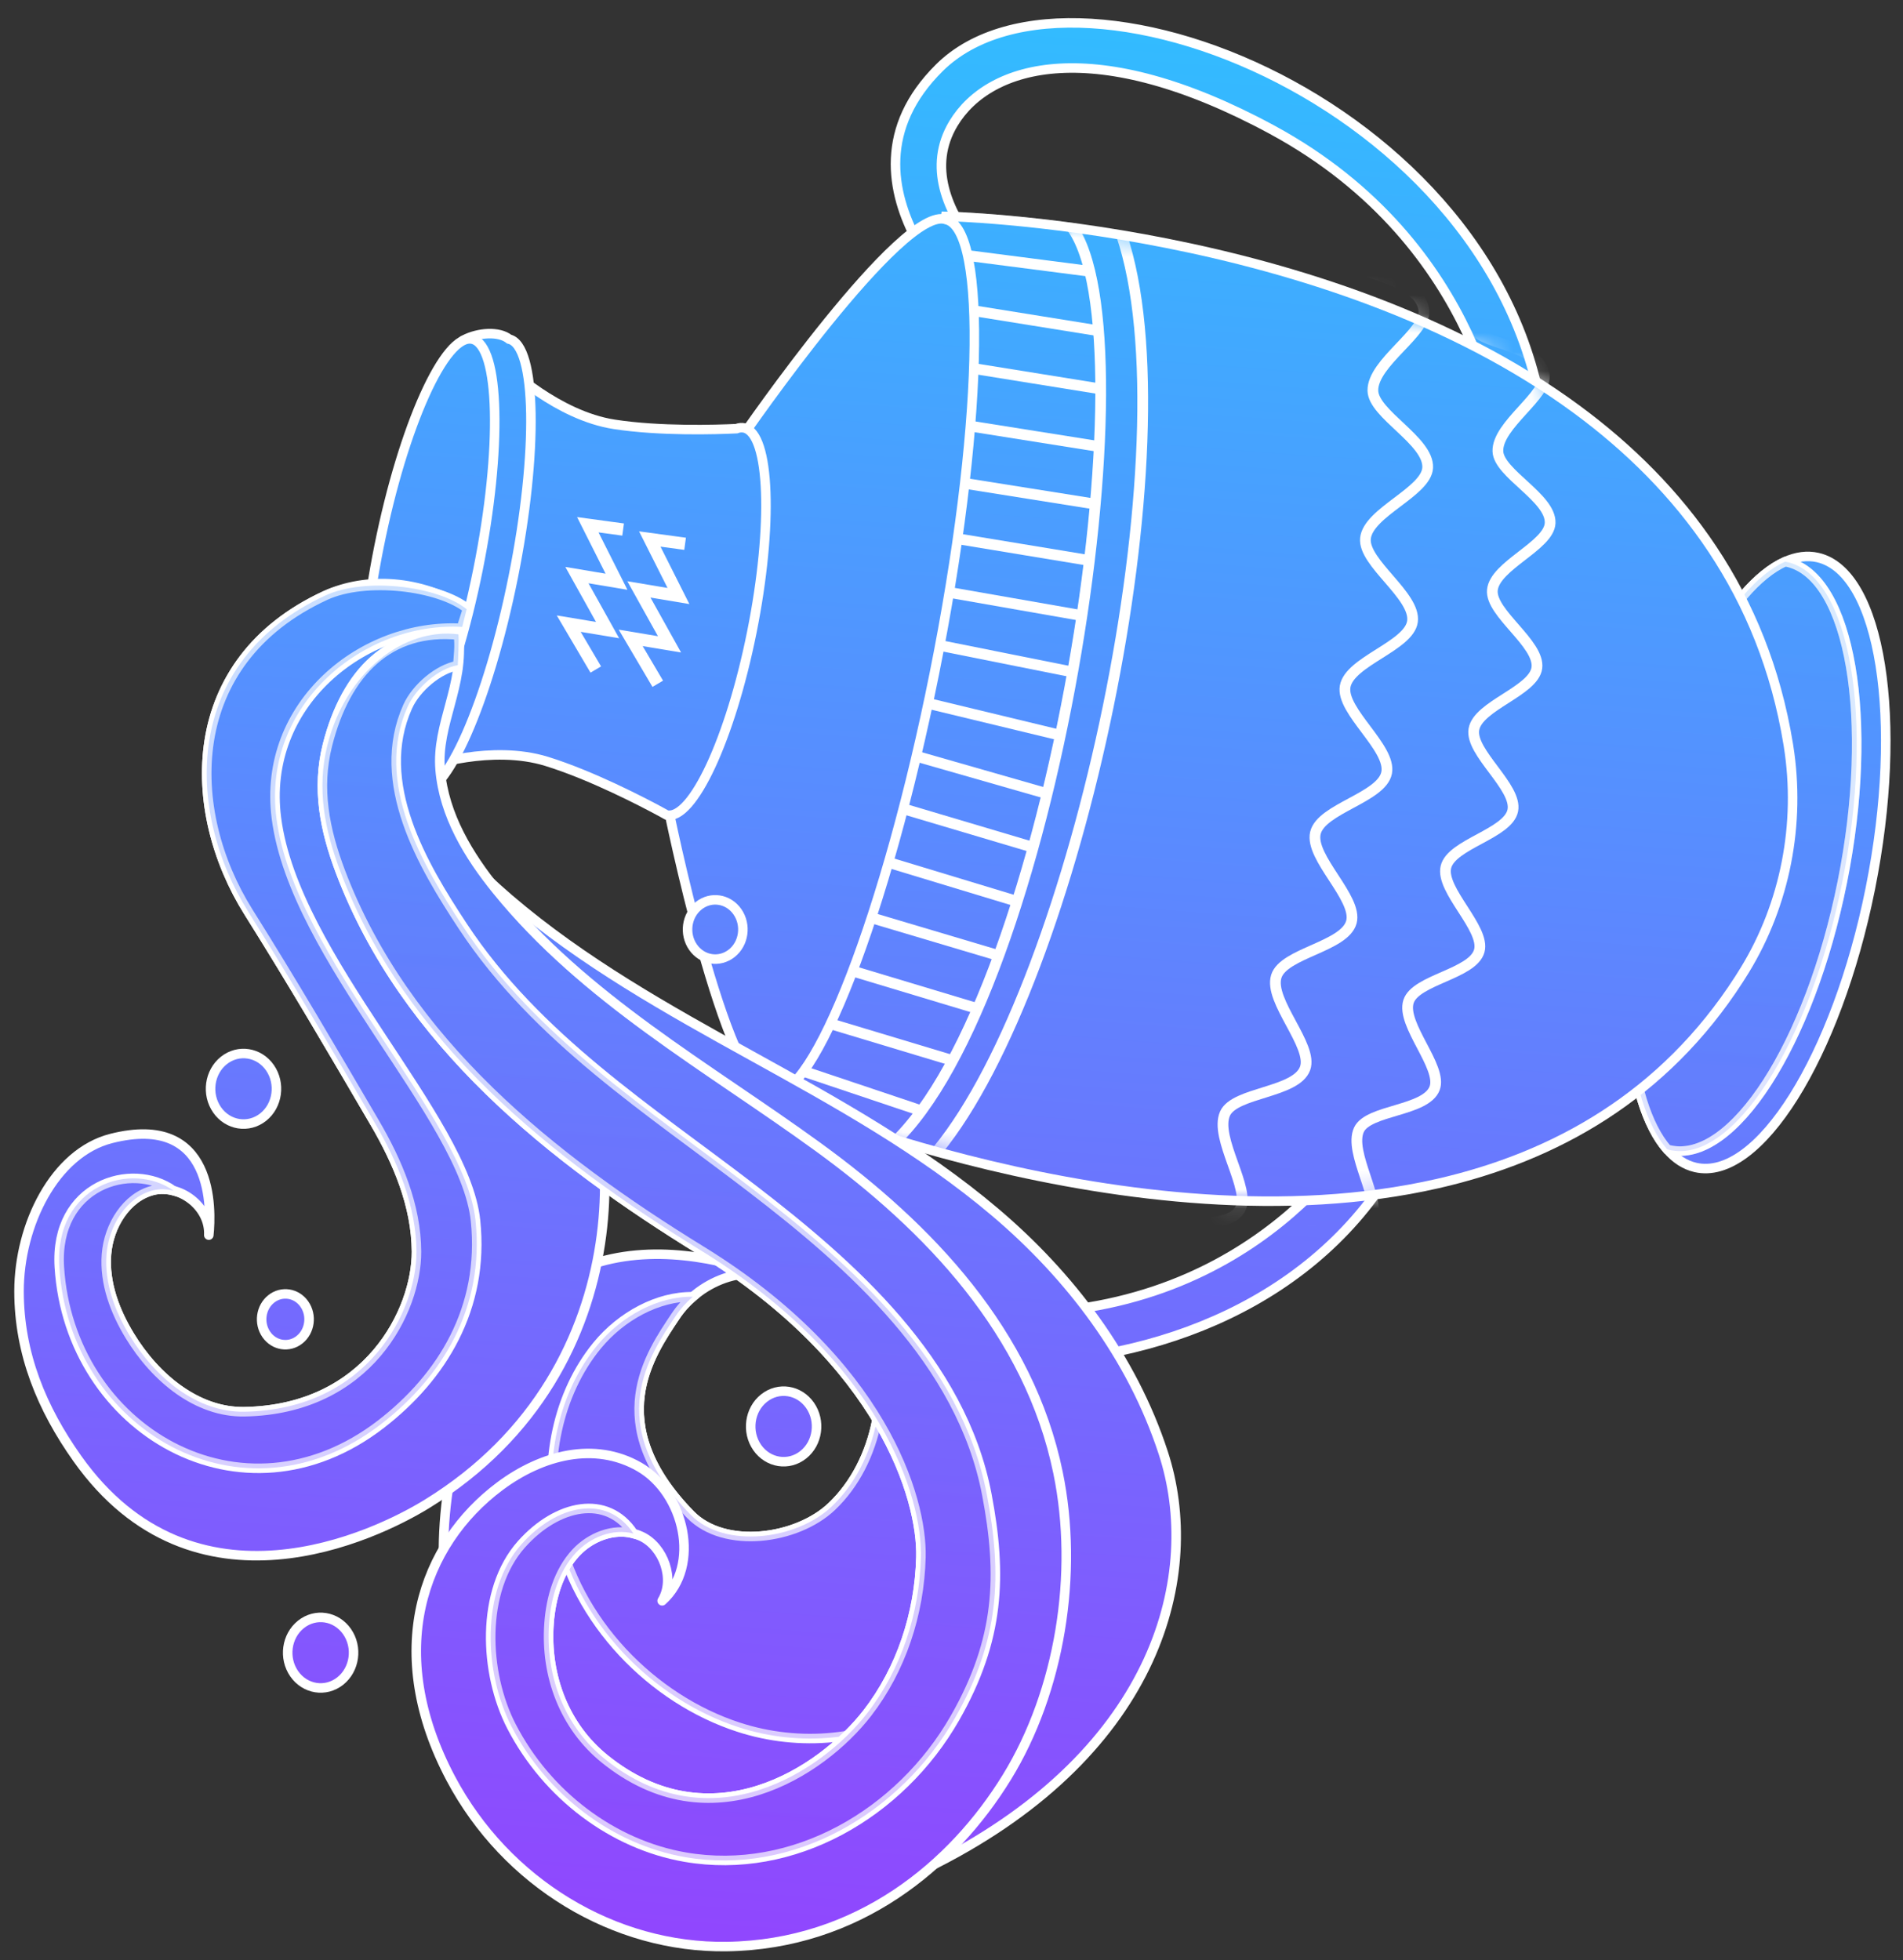 <svg width="100" height="103" viewBox="0 0 100 103" fill="none" xmlns="http://www.w3.org/2000/svg">
<rect x="0" y="0" width="100" height="103" fill="#333333" stroke="none"/>
<path d="M51.801 17.085C51.801 17.085 43.004 9.851 49.368 3.556C56.616 -3.612 80.804 6.238 81.278 24.351C78.959 23.669 78.959 23.669 78.959 23.669C78.959 23.669 78.054 12.888 66.85 6.819C57.552 1.783 51.989 3.359 50.103 6.487C47.365 11.029 54.393 15.936 54.393 15.936L51.801 17.085Z" fill="url(#paint0_linear_12_4133)" stroke="white" stroke-width="0.5" stroke-miterlimit="10"/>
<path d="M44.588 53.013C44.588 53.013 33.791 55.738 37.178 64.277C41.035 74 66.867 75.664 74.249 59.36C71.874 58.961 71.874 58.961 71.874 58.961C71.874 58.961 66.91 68.392 54.367 68.994C43.958 69.495 39.49 65.609 38.971 61.927C38.218 56.58 46.509 55.199 46.509 55.199L44.588 53.013Z" fill="url(#paint1_linear_12_4133)" stroke="white" stroke-width="0.5" stroke-miterlimit="10"/>
<path d="M95.524 29.3C98.824 30.059 100.059 37.849 98.282 46.701C96.506 55.551 92.389 62.109 89.091 61.35C88.536 61.222 88.04 60.896 87.609 60.398C85.461 57.944 84.853 51.314 86.331 43.95C87.809 36.591 90.904 30.817 93.804 29.517C94.388 29.252 94.968 29.172 95.524 29.3Z" fill="url(#paint2_linear_12_4133)" stroke="white" stroke-width="0.5" stroke-miterlimit="10"/>
<path d="M93.935 29.541C97.235 30.3 98.522 37.831 96.809 46.361C95.097 54.891 91.033 61.19 87.734 60.431C87.691 60.421 87.651 60.409 87.609 60.398C85.46 57.943 84.852 51.313 86.331 43.95C87.809 36.59 90.903 30.816 93.803 29.516C93.847 29.523 93.89 29.53 93.935 29.541Z" fill="url(#paint3_linear_12_4133)" stroke="white" stroke-width="0.5" stroke-miterlimit="10"/>
<path opacity="0.3" d="M93.935 29.541C97.235 30.3 98.522 37.831 96.809 46.361C95.097 54.891 91.033 61.19 87.734 60.431C87.691 60.421 87.651 60.409 87.609 60.398C85.46 57.943 84.852 51.313 86.331 43.95C87.809 36.59 90.903 30.816 93.803 29.516C93.847 29.523 93.89 29.53 93.935 29.541Z" fill="url(#paint4_linear_12_4133)" stroke="white" stroke-width="0.5" stroke-miterlimit="10"/>
<path d="M91.382 51.463C87.426 57.601 81.718 60.792 75.541 62.199C59.554 65.843 40.43 57.545 40.43 57.545L46.702 34.534C46.68 34.529 46.67 34.526 46.67 34.526L49.701 11.37C49.701 11.37 69.63 11.763 82.862 21.517C88.348 25.561 92.683 31.214 93.97 39.114C93.975 39.145 93.98 39.177 93.985 39.208C94.633 43.296 93.806 47.513 91.684 50.982C91.585 51.145 91.484 51.304 91.382 51.463Z" fill="url(#paint5_linear_12_4133)" stroke="white" stroke-width="0.5" stroke-miterlimit="10"/>
<g opacity="0.3">
<path d="M56.429 11.971C52.382 11.423 49.7 11.371 49.7 11.371L46.669 34.527C46.669 34.527 46.679 34.53 46.701 34.534L40.429 57.547C40.429 57.547 43.029 58.674 47.11 59.915C55.319 51.773 60.472 18.241 56.429 11.971Z" fill="url(#paint6_linear_12_4133)" stroke="white" stroke-width="0.5" stroke-miterlimit="10"/>
</g>
<mask id="mask0_12_4133" style="mask-type:luminance" maskUnits="userSpaceOnUse" x="40" y="11" width="55" height="53">
<path d="M91.382 51.463C87.426 57.601 81.718 60.792 75.541 62.199C59.554 65.843 40.43 57.545 40.43 57.545L46.702 34.534C46.68 34.529 46.67 34.526 46.67 34.526L49.701 11.37C49.701 11.37 69.63 11.763 82.862 21.517C88.348 25.561 92.683 31.214 93.97 39.114C93.975 39.145 93.98 39.177 93.985 39.208C94.633 43.296 93.806 47.513 91.684 50.982C91.585 51.145 91.484 51.304 91.382 51.463Z" fill="white"/>
</mask>
<g mask="url(#mask0_12_4133)">
<path d="M46.896 60.125C55.325 52.272 60.633 17.663 56.292 11.915" stroke="white" stroke-width="0.564" stroke-miterlimit="10"/>
<path d="M42.244 56.304L48.367 58.359" stroke="white" stroke-width="0.564" stroke-miterlimit="10"/>
<path d="M43.649 53.802L50.046 55.73" stroke="white" stroke-width="0.564" stroke-miterlimit="10"/>
<path d="M44.875 51.05L51.272 52.976" stroke="white" stroke-width="0.564" stroke-miterlimit="10"/>
<path d="M45.745 48.215L52.498 50.225" stroke="white" stroke-width="0.564" stroke-miterlimit="10"/>
<path d="M46.715 45.328L53.46 47.373" stroke="white" stroke-width="0.564" stroke-miterlimit="10"/>
<path d="M47.526 42.519L54.312 44.536" stroke="white" stroke-width="0.564" stroke-miterlimit="10"/>
<path d="M48.188 39.751L54.922 41.68" stroke="white" stroke-width="0.564" stroke-miterlimit="10"/>
<path d="M48.85 36.982L55.71 38.637" stroke="white" stroke-width="0.564" stroke-miterlimit="10"/>
<path d="M50.817 13.424L57.188 14.247" stroke="white" stroke-width="0.564" stroke-miterlimit="10"/>
<path d="M51.138 16.324L57.71 17.381" stroke="white" stroke-width="0.564" stroke-miterlimit="10"/>
<path d="M51.199 19.372L57.77 20.43" stroke="white" stroke-width="0.564" stroke-miterlimit="10"/>
<path d="M50.978 22.39L57.832 23.479" stroke="white" stroke-width="0.564" stroke-miterlimit="10"/>
<path d="M50.68 25.398L57.614 26.501" stroke="white" stroke-width="0.564" stroke-miterlimit="10"/>
<path d="M50.343 28.316L57.304 29.464" stroke="white" stroke-width="0.564" stroke-miterlimit="10"/>
<path d="M49.884 31.131L56.762 32.335" stroke="white" stroke-width="0.564" stroke-miterlimit="10"/>
<path d="M49.429 33.928L56.342 35.311" stroke="white" stroke-width="0.564" stroke-miterlimit="10"/>
<path d="M49.276 60.445C56.596 51.51 62.62 23.272 58.933 12.343" stroke="white" stroke-width="0.564" stroke-miterlimit="10"/>
<path d="M60.569 64.593C61.369 63.824 64.395 64.824 65.158 63.556C65.774 62.531 63.792 59.806 64.374 58.518C64.888 57.385 68.102 57.44 68.58 56.147C69.021 54.954 66.66 52.607 67.068 51.309C67.456 50.077 70.661 49.756 71.014 48.455C71.356 47.194 68.817 45.074 69.123 43.774C69.426 42.489 72.601 41.917 72.865 40.616C73.13 39.309 70.463 37.377 70.685 36.077C70.912 34.751 74.046 33.955 74.224 32.66C74.41 31.31 71.624 29.583 71.753 28.295C71.891 26.922 74.953 25.852 75.022 24.581C75.097 23.171 72.161 21.766 72.143 20.526C72.122 19.051 74.987 17.45 74.823 16.287C74.591 14.653 71.527 14.514 70.984 13.681" stroke="white" stroke-width="0.564" stroke-miterlimit="10"/>
<path d="M67.718 64.972C68.498 64.267 71.311 65.283 72.05 64.117C72.653 63.165 70.846 60.568 71.412 59.368C71.91 58.31 74.924 58.403 75.387 57.192C75.815 56.075 73.623 53.85 74.016 52.632C74.389 51.476 77.396 51.191 77.734 49.97C78.062 48.786 75.689 46.784 75.981 45.563C76.268 44.355 79.247 43.818 79.495 42.593C79.745 41.365 77.244 39.551 77.451 38.329C77.662 37.081 80.597 36.319 80.76 35.1C80.93 33.831 78.309 32.222 78.422 31.011C78.543 29.719 81.405 28.683 81.457 27.487C81.515 26.16 78.746 24.879 78.712 23.713C78.671 22.328 81.324 20.765 81.144 19.674C80.894 18.16 78.018 18.114 77.473 17.334" stroke="white" stroke-width="0.564" stroke-miterlimit="10"/>
</g>
<path d="M49.719 11.54C51.919 12.047 51.639 22.743 49.092 35.429C46.571 47.984 42.775 57.785 40.565 57.492C40.563 57.494 40.562 57.494 40.559 57.493C40.537 57.495 40.515 57.496 40.494 57.494C38.092 57.27 35.109 42.435 35.109 42.435L37.912 32.862L39.031 22.902C39.031 22.902 47.442 10.688 49.719 11.54Z" fill="url(#paint7_linear_12_4133)" stroke="white" stroke-width="0.5" stroke-miterlimit="10"/>
<path d="M38.699 22.527C38.841 22.472 38.98 22.459 39.113 22.489C40.46 22.798 40.636 27.603 39.508 33.219C38.381 38.836 36.376 43.138 35.029 42.828C35.029 42.828 34.915 42.764 34.712 42.652C33.801 42.161 31.095 40.744 28.724 40.011C25.822 39.115 22.454 40.274 22.454 40.274L25.514 30.007L26.664 19.3C26.664 19.3 29.29 21.839 32.279 22.299C34.68 22.67 37.633 22.578 38.699 22.527Z" fill="url(#paint8_linear_12_4133)" stroke="white" stroke-width="0.5" stroke-miterlimit="10"/>
<path d="M26.757 17.822C28.195 18.153 28.289 23.752 26.969 30.326C25.65 36.901 23.414 41.963 21.977 41.632C21.101 41.834 19.949 41.109 19.697 40.271L21.026 33.935C21.177 32.445 21.424 30.82 21.764 29.128C22.168 27.115 22.658 25.244 23.186 23.626L24.394 17.856C25.136 17.472 26.221 17.392 26.757 17.822Z" fill="url(#paint9_linear_12_4133)" stroke="white" stroke-width="0.5" stroke-miterlimit="10"/>
<path d="M24.827 17.824C26.265 18.155 26.396 23.569 25.122 29.917C23.848 36.266 21.649 41.143 20.212 40.813C18.774 40.481 18.643 35.067 19.917 28.719C21.191 22.37 23.39 17.493 24.827 17.824Z" fill="url(#paint10_linear_12_4133)" stroke="white" stroke-width="0.5" stroke-miterlimit="10"/>
<path d="M36.742 32.541C36.945 32.651 37.059 32.716 37.059 32.716C36.946 32.69 36.839 32.63 36.742 32.541Z" fill="url(#paint11_linear_12_4133)"/>
<path d="M31.307 35.184L29.886 32.773L31.927 33.112L30.316 30.222L32.396 30.571L30.888 27.575L32.744 27.828" stroke="white" stroke-width="0.645" stroke-miterlimit="10"/>
<path d="M34.564 35.933L33.142 33.521L35.182 33.861L33.573 30.973L35.652 31.321L34.145 28.325L36.001 28.577" stroke="white" stroke-width="0.645" stroke-miterlimit="10"/>
<path d="M26.748 47.232C30.636 50.565 35.09 53.044 39.516 55.492C43.941 57.941 48.401 60.403 52.306 63.714C56.211 67.025 59.484 71.31 61.127 76.345C63.192 82.665 60.926 91.957 49.172 97.937C42.005 101.583 18.163 96.757 24.303 74.745C27.639 62.782 37.854 65.898 41.534 67.505C39.584 66.221 36.822 67.177 35.493 69.174C34.164 71.17 31.593 74.797 36.285 79.599C38.066 81.422 41.865 80.921 43.707 79.168C46.167 76.828 46.874 72.763 45.73 69.46C44.587 66.156 41.811 63.662 38.679 62.582C36.919 61.976 35.062 61.777 33.259 61.34C25.704 59.51 19.245 53.183 16.872 45.289C16.098 42.712 15.757 39.811 16.828 37.358C18.148 34.335 22.192 32.104 22.353 36.876C22.419 38.844 22.014 40.48 22.811 42.375C23.645 44.353 25.192 45.898 26.748 47.232Z" fill="url(#paint12_linear_12_4133)" stroke="white" stroke-width="0.5" stroke-miterlimit="10"/>
<path d="M40.23 66.987C40.722 67.164 41.162 67.342 41.534 67.503C41.128 67.238 40.686 67.073 40.23 66.987Z" fill="url(#paint13_linear_12_4133)" stroke="white" stroke-width="0.5" stroke-miterlimit="10"/>
<path d="M31.387 70.698C29.298 73.236 28.574 76.901 29.24 80.209C30.251 85.227 34.299 89.3 38.811 90.766C42.008 91.806 45.613 91.503 48.512 89.725C52.359 87.366 54.527 82.51 53.736 77.829C53.1 74.067 51.112 70.577 48.865 67.671C45.633 63.489 41.3 60.289 36.694 58.221C32.376 56.282 27.521 54.651 24.167 50.981C20.239 46.684 19.302 39.802 20.903 34.138C19.562 33.871 17.658 35.457 16.829 37.356C15.758 39.809 16.098 42.71 16.873 45.287C19.246 53.182 25.705 59.509 33.26 61.339C35.063 61.776 36.92 61.975 38.68 62.581C41.812 63.66 44.588 66.154 45.731 69.459C46.875 72.763 46.167 76.827 43.708 79.167C41.866 80.921 38.067 81.421 36.286 79.597C31.594 74.796 34.165 71.168 35.494 69.173C35.749 68.789 36.059 68.445 36.403 68.146C34.565 68.116 32.641 69.174 31.387 70.698Z" fill="url(#paint14_linear_12_4133)" stroke="white" stroke-width="0.5" stroke-miterlimit="10"/>
<g opacity="0.3">
<path d="M31.387 70.698C29.298 73.236 28.574 76.901 29.24 80.209C30.251 85.227 34.299 89.3 38.811 90.766C42.008 91.806 45.613 91.503 48.512 89.725C52.359 87.366 54.527 82.51 53.736 77.829C53.1 74.067 51.112 70.577 48.865 67.671C45.633 63.489 41.3 60.289 36.694 58.221C32.376 56.282 27.521 54.651 24.167 50.981C20.239 46.684 19.302 39.802 20.903 34.138C19.562 33.871 17.658 35.457 16.829 37.356C15.758 39.809 16.098 42.71 16.873 45.287C19.246 53.182 25.705 59.509 33.26 61.339C35.063 61.776 36.92 61.975 38.68 62.581C41.812 63.66 44.588 66.154 45.731 69.459C46.875 72.763 46.167 76.827 43.708 79.167C41.866 80.921 38.067 81.421 36.286 79.597C31.594 74.796 34.165 71.168 35.494 69.173C35.749 68.789 36.059 68.445 36.403 68.146C34.565 68.116 32.641 69.174 31.387 70.698Z" fill="url(#paint15_linear_12_4133)"/>
</g>
<path d="M24.565 32.013C22.098 30.429 19.212 30.318 17.103 31.29C9.551 34.773 9.718 42.614 13.056 47.928C15.367 51.607 17.482 55.224 19.681 58.982C20.886 61.04 21.875 63.346 21.885 65.777C21.898 68.85 19.369 74.071 12.843 74.186C10.363 74.23 8.167 72.414 6.815 70.188C6.043 68.916 5.477 67.427 5.596 65.915C5.714 64.403 6.657 62.902 8.036 62.554C9.416 62.207 11.044 63.391 10.972 64.907C11.107 63.631 11.296 58.446 5.849 59.827C2.858 60.585 1 64.384 1 67.857C1.001 71.149 2.205 74.028 4.063 76.649C10.202 85.306 19.727 80.698 22.434 79.033C34.129 71.838 32.553 57.876 29.85 54.866C26.873 51.55 24.896 47.562 22.496 43.748C21.047 41.445 19.703 38.361 21.144 36.051C21.656 35.231 23.77 35.051 23.77 35.051L24.565 32.013Z" fill="url(#paint16_linear_12_4133)" stroke="white" stroke-width="0.5" stroke-miterlimit="10" stroke-linecap="round" stroke-linejoin="round"/>
<path d="M17.103 31.292C9.551 34.775 9.718 42.616 13.056 47.929C15.367 51.608 17.482 55.225 19.681 58.984C20.886 61.042 21.875 63.348 21.885 65.779C21.898 68.852 19.369 74.073 12.843 74.188C10.363 74.232 8.167 72.416 6.815 70.19C6.043 68.918 5.477 67.429 5.596 65.917C5.714 64.405 6.657 62.904 8.036 62.556C8.393 62.466 8.766 62.481 9.124 62.575C6.908 60.992 2.848 62.28 3.118 66.588C3.654 75.127 12.722 80.478 20.028 74.835C23.211 72.376 25.469 68.753 24.988 64.146C24.42 58.701 15.47 50.345 14.525 42.993C13.754 37.001 19.096 32.73 24.241 33.021L24.57 31.99C23.072 30.78 19.213 30.319 17.103 31.292Z" fill="url(#paint17_linear_12_4133)" stroke="white" stroke-width="0.5" stroke-miterlimit="10"/>
<g opacity="0.3">
<path d="M17.103 31.292C9.551 34.775 9.718 42.616 13.056 47.929C15.367 51.608 17.482 55.225 19.681 58.984C20.886 61.042 21.875 63.348 21.885 65.779C21.898 68.852 19.369 74.073 12.843 74.188C10.363 74.232 8.167 72.416 6.815 70.19C6.043 68.918 5.477 67.429 5.596 65.917C5.714 64.405 6.657 62.904 8.036 62.556C8.393 62.466 8.766 62.481 9.124 62.575C6.908 60.992 2.848 62.281 3.118 66.588C3.654 75.127 12.722 80.478 20.028 74.835C23.211 72.377 25.469 68.753 24.988 64.146C24.42 58.701 15.47 50.345 14.525 42.993C13.754 37.001 19.143 32.655 24.288 32.945L24.522 32.015C23.025 30.805 19.213 30.319 17.103 31.292Z" fill="url(#paint18_linear_12_4133)"/>
</g>
<path d="M24.09 33.372C20.707 32.919 18.172 35.325 17.207 39.147C16.628 41.439 17.058 43.61 17.89 45.811C21.282 54.778 29.016 60.901 36.848 65.724C46.325 71.558 48.473 78.715 48.392 81.835C48.315 84.812 47.35 87.73 45.577 90.022C43.165 93.138 37.329 96.919 31.777 92.434C29.681 90.741 28.644 88.098 28.852 85.297C28.952 83.948 29.361 82.575 30.248 81.613C31.136 80.649 32.563 80.192 33.717 80.744C34.869 81.299 35.488 82.993 34.795 84.124C36.854 82.286 35.963 78.46 33.605 77.095C31.248 75.732 28.465 76.459 26.268 78.102C22.184 81.152 20.16 86.81 23.689 93.466C26.604 98.961 32.294 102.383 38.196 102.294C45.075 102.19 50.059 98.031 52.907 93.397C55.695 88.861 56.69 82.693 55.598 77.389C54.082 70.022 48.815 64.507 42.984 60.272C37.154 56.038 30.723 52.484 26.105 46.786C24.633 44.971 23.33 42.843 23.128 40.449C22.926 38.055 24.412 36.027 24.09 33.372Z" fill="url(#paint19_linear_12_4133)" stroke="white" stroke-width="0.5" stroke-miterlimit="10" stroke-linejoin="round"/>
<path d="M27.403 81.152C25.24 83.581 25.433 87.93 26.879 90.725C28.743 94.332 32.208 96.94 36.01 97.595C41.678 98.573 47.304 95.323 50.185 90.279C52.538 86.156 52.663 82.784 51.859 78.55C50.524 71.518 44.695 66.439 39.56 62.491C34.18 58.355 28.211 54.577 24.321 48.678C22.214 45.484 19.628 41.134 21.422 37.136C21.867 36.143 23.05 35.141 24.055 34.975C24.092 34.418 24.164 33.979 24.091 33.372C20.462 33.013 18.173 35.325 17.208 39.147C16.629 41.439 17.059 43.609 17.891 45.811C21.283 54.777 29.017 60.901 36.849 65.723C46.326 71.558 48.474 78.715 48.393 81.835C48.316 84.812 47.351 87.729 45.578 90.022C43.166 93.138 37.33 96.919 31.778 92.433C29.682 90.74 28.645 88.098 28.853 85.297C28.953 83.948 29.362 82.575 30.249 81.612C31.028 80.765 32.225 80.31 33.285 80.588C31.906 78.495 29.272 79.052 27.403 81.152Z" fill="url(#paint20_linear_12_4133)" stroke="white" stroke-width="0.5" stroke-miterlimit="10"/>
<path opacity="0.3" d="M27.403 81.152C25.24 83.582 25.433 87.93 26.879 90.725C28.743 94.332 32.208 96.94 36.01 97.595C41.678 98.573 47.304 95.323 50.185 90.279C52.538 86.157 52.663 82.784 51.859 78.55C50.524 71.518 44.695 66.439 39.56 62.491C34.18 58.355 28.211 54.577 24.321 48.678C22.214 45.484 19.628 41.134 21.422 37.136C21.867 36.143 23.05 35.122 24.055 34.957C24.076 34.648 24.123 33.605 24.091 33.335C21.209 32.961 18.173 35.325 17.208 39.147C16.629 41.439 17.059 43.609 17.891 45.811C21.283 54.777 29.017 60.901 36.849 65.724C46.326 71.558 48.474 78.715 48.393 81.835C48.316 84.812 47.351 87.73 45.578 90.022C43.166 93.138 37.33 96.919 31.778 92.433C29.682 90.74 28.645 88.098 28.853 85.297C28.953 83.948 29.362 82.575 30.249 81.612C31.028 80.765 32.225 80.31 33.285 80.588C31.906 78.495 29.272 79.052 27.403 81.152Z" fill="url(#paint21_linear_12_4133)"/>
<path d="M14.186 56.111C14.756 56.933 14.597 58.095 13.83 58.705C13.062 59.315 11.977 59.145 11.407 58.324C10.836 57.502 10.996 56.341 11.762 55.729C12.53 55.118 13.615 55.289 14.186 56.111Z" fill="url(#paint22_linear_12_4133)" stroke="white" stroke-width="0.5" stroke-miterlimit="10"/>
<path d="M42.568 73.854C43.138 74.676 42.979 75.838 42.212 76.448C41.444 77.06 40.36 76.888 39.789 76.068C39.219 75.246 39.378 74.084 40.146 73.474C40.913 72.862 41.997 73.033 42.568 73.854Z" fill="url(#paint23_linear_12_4133)" stroke="white" stroke-width="0.5" stroke-miterlimit="10"/>
<path d="M15.996 68.534C16.407 69.126 16.292 69.963 15.739 70.402C15.187 70.842 14.406 70.72 13.995 70.128C13.584 69.535 13.699 68.699 14.252 68.26C14.804 67.82 15.585 67.942 15.996 68.534Z" fill="url(#paint24_linear_12_4133)" stroke="white" stroke-width="0.5" stroke-miterlimit="10"/>
<path d="M38.751 47.916C39.23 48.607 39.097 49.583 38.452 50.095C37.807 50.608 36.896 50.465 36.417 49.775C35.938 49.084 36.071 48.109 36.716 47.596C37.36 47.083 38.272 47.225 38.751 47.916Z" fill="url(#paint25_linear_12_4133)" stroke="white" stroke-width="0.5" stroke-miterlimit="10"/>
<path d="M18.238 85.744C18.809 86.566 18.649 87.727 17.882 88.338C17.115 88.949 16.03 88.778 15.459 87.957C14.889 87.136 15.048 85.974 15.816 85.362C16.583 84.751 17.668 84.921 18.238 85.744Z" fill="url(#paint26_linear_12_4133)" stroke="white" stroke-width="0.5" stroke-miterlimit="10"/>
<defs>
<linearGradient id="paint0_linear_12_4133" x1="66.35" y1="-16.901" x2="56.612" y2="112.568" gradientUnits="userSpaceOnUse">
<stop stop-color="#21D1FF"/>
<stop offset="1" stop-color="#993CFE"/>
</linearGradient>
<linearGradient id="paint1_linear_12_4133" x1="60.467" y1="-17.342" x2="50.729" y2="112.123" gradientUnits="userSpaceOnUse">
<stop stop-color="#21D1FF"/>
<stop offset="1" stop-color="#993CFE"/>
</linearGradient>
<linearGradient id="paint2_linear_12_4133" x1="96.241" y1="-14.652" x2="86.503" y2="114.815" gradientUnits="userSpaceOnUse">
<stop stop-color="#21D1FF"/>
<stop offset="1" stop-color="#993CFE"/>
</linearGradient>
<linearGradient id="paint3_linear_12_4133" x1="95.485" y1="-14.709" x2="85.747" y2="114.757" gradientUnits="userSpaceOnUse">
<stop stop-color="#21D1FF"/>
<stop offset="1" stop-color="#993CFE"/>
</linearGradient>
<linearGradient id="paint4_linear_12_4133" x1="95.485" y1="-14.709" x2="85.747" y2="114.757" gradientUnits="userSpaceOnUse">
<stop stop-color="#21D1FF"/>
<stop offset="1" stop-color="#993CFE"/>
</linearGradient>
<linearGradient id="paint5_linear_12_4133" x1="71.68" y1="-16.499" x2="61.942" y2="112.967" gradientUnits="userSpaceOnUse">
<stop stop-color="#21D1FF"/>
<stop offset="1" stop-color="#993CFE"/>
</linearGradient>
<linearGradient id="paint6_linear_12_4133" x1="52.929" y1="-17.91" x2="43.191" y2="111.557" gradientUnits="userSpaceOnUse">
<stop stop-color="#21D1FF"/>
<stop offset="1" stop-color="#993CFE"/>
</linearGradient>
<linearGradient id="paint7_linear_12_4133" x1="46.389" y1="-18.403" x2="36.65" y2="111.066" gradientUnits="userSpaceOnUse">
<stop stop-color="#21D1FF"/>
<stop offset="1" stop-color="#993CFE"/>
</linearGradient>
<linearGradient id="paint8_linear_12_4133" x1="34.834" y1="-19.27" x2="25.097" y2="110.193" gradientUnits="userSpaceOnUse">
<stop stop-color="#21D1FF"/>
<stop offset="1" stop-color="#993CFE"/>
</linearGradient>
<linearGradient id="paint9_linear_12_4133" x1="27.176" y1="-19.848" x2="17.438" y2="109.619" gradientUnits="userSpaceOnUse">
<stop stop-color="#21D1FF"/>
<stop offset="1" stop-color="#993CFE"/>
</linearGradient>
<linearGradient id="paint10_linear_12_4133" x1="25.752" y1="-19.954" x2="16.014" y2="109.513" gradientUnits="userSpaceOnUse">
<stop stop-color="#21D1FF"/>
<stop offset="1" stop-color="#993CFE"/>
</linearGradient>
<linearGradient id="paint11_linear_12_4133" x1="40.281" y1="-18.666" x2="30.622" y2="110.316" gradientUnits="userSpaceOnUse">
<stop stop-color="#21D1FF"/>
<stop offset="1" stop-color="#993CFE"/>
</linearGradient>
<linearGradient id="paint12_linear_12_4133" x1="44.189" y1="-18.567" x2="34.451" y2="110.9" gradientUnits="userSpaceOnUse">
<stop stop-color="#21D1FF"/>
<stop offset="1" stop-color="#993CFE"/>
</linearGradient>
<linearGradient id="paint13_linear_12_4133" x1="46.504" y1="-18.452" x2="36.76" y2="111.103" gradientUnits="userSpaceOnUse">
<stop stop-color="#21D1FF"/>
<stop offset="1" stop-color="#993CFE"/>
</linearGradient>
<linearGradient id="paint14_linear_12_4133" x1="40.221" y1="-18.866" x2="30.482" y2="110.601" gradientUnits="userSpaceOnUse">
<stop stop-color="#21D1FF"/>
<stop offset="1" stop-color="#993CFE"/>
</linearGradient>
<linearGradient id="paint15_linear_12_4133" x1="40.221" y1="-18.866" x2="30.482" y2="110.601" gradientUnits="userSpaceOnUse">
<stop stop-color="#21D1FF"/>
<stop offset="1" stop-color="#993CFE"/>
</linearGradient>
<linearGradient id="paint16_linear_12_4133" x1="21.999" y1="-20.238" x2="12.261" y2="109.23" gradientUnits="userSpaceOnUse">
<stop stop-color="#21D1FF"/>
<stop offset="1" stop-color="#993CFE"/>
</linearGradient>
<linearGradient id="paint17_linear_12_4133" x1="19.74" y1="-20.406" x2="10.002" y2="109.061" gradientUnits="userSpaceOnUse">
<stop stop-color="#21D1FF"/>
<stop offset="1" stop-color="#993CFE"/>
</linearGradient>
<linearGradient id="paint18_linear_12_4133" x1="19.74" y1="-20.406" x2="10.002" y2="109.061" gradientUnits="userSpaceOnUse">
<stop stop-color="#21D1FF"/>
<stop offset="1" stop-color="#993CFE"/>
</linearGradient>
<linearGradient id="paint19_linear_12_4133" x1="41.769" y1="-18.75" x2="32.031" y2="110.717" gradientUnits="userSpaceOnUse">
<stop stop-color="#21D1FF"/>
<stop offset="1" stop-color="#993CFE"/>
</linearGradient>
<linearGradient id="paint20_linear_12_4133" x1="39.937" y1="-18.889" x2="30.199" y2="110.58" gradientUnits="userSpaceOnUse">
<stop stop-color="#21D1FF"/>
<stop offset="1" stop-color="#993CFE"/>
</linearGradient>
<linearGradient id="paint21_linear_12_4133" x1="39.937" y1="-18.888" x2="30.199" y2="110.58" gradientUnits="userSpaceOnUse">
<stop stop-color="#21D1FF"/>
<stop offset="1" stop-color="#993CFE"/>
</linearGradient>
<linearGradient id="paint22_linear_12_4133" x1="17.898" y1="-20.539" x2="8.161" y2="108.917" gradientUnits="userSpaceOnUse">
<stop stop-color="#21D1FF"/>
<stop offset="1" stop-color="#993CFE"/>
</linearGradient>
<linearGradient id="paint23_linear_12_4133" x1="47.299" y1="-18.334" x2="37.561" y2="111.134" gradientUnits="userSpaceOnUse">
<stop stop-color="#21D1FF"/>
<stop offset="1" stop-color="#993CFE"/>
</linearGradient>
<linearGradient id="paint24_linear_12_4133" x1="20.877" y1="-20.314" x2="11.139" y2="109.143" gradientUnits="userSpaceOnUse">
<stop stop-color="#21D1FF"/>
<stop offset="1" stop-color="#993CFE"/>
</linearGradient>
<linearGradient id="paint25_linear_12_4133" x1="42.017" y1="-18.728" x2="32.279" y2="110.733" gradientUnits="userSpaceOnUse">
<stop stop-color="#21D1FF"/>
<stop offset="1" stop-color="#993CFE"/>
</linearGradient>
<linearGradient id="paint26_linear_12_4133" x1="23.865" y1="-20.101" x2="14.127" y2="109.372" gradientUnits="userSpaceOnUse">
<stop stop-color="#21D1FF"/>
<stop offset="1" stop-color="#993CFE"/>
</linearGradient>
</defs>
</svg>
